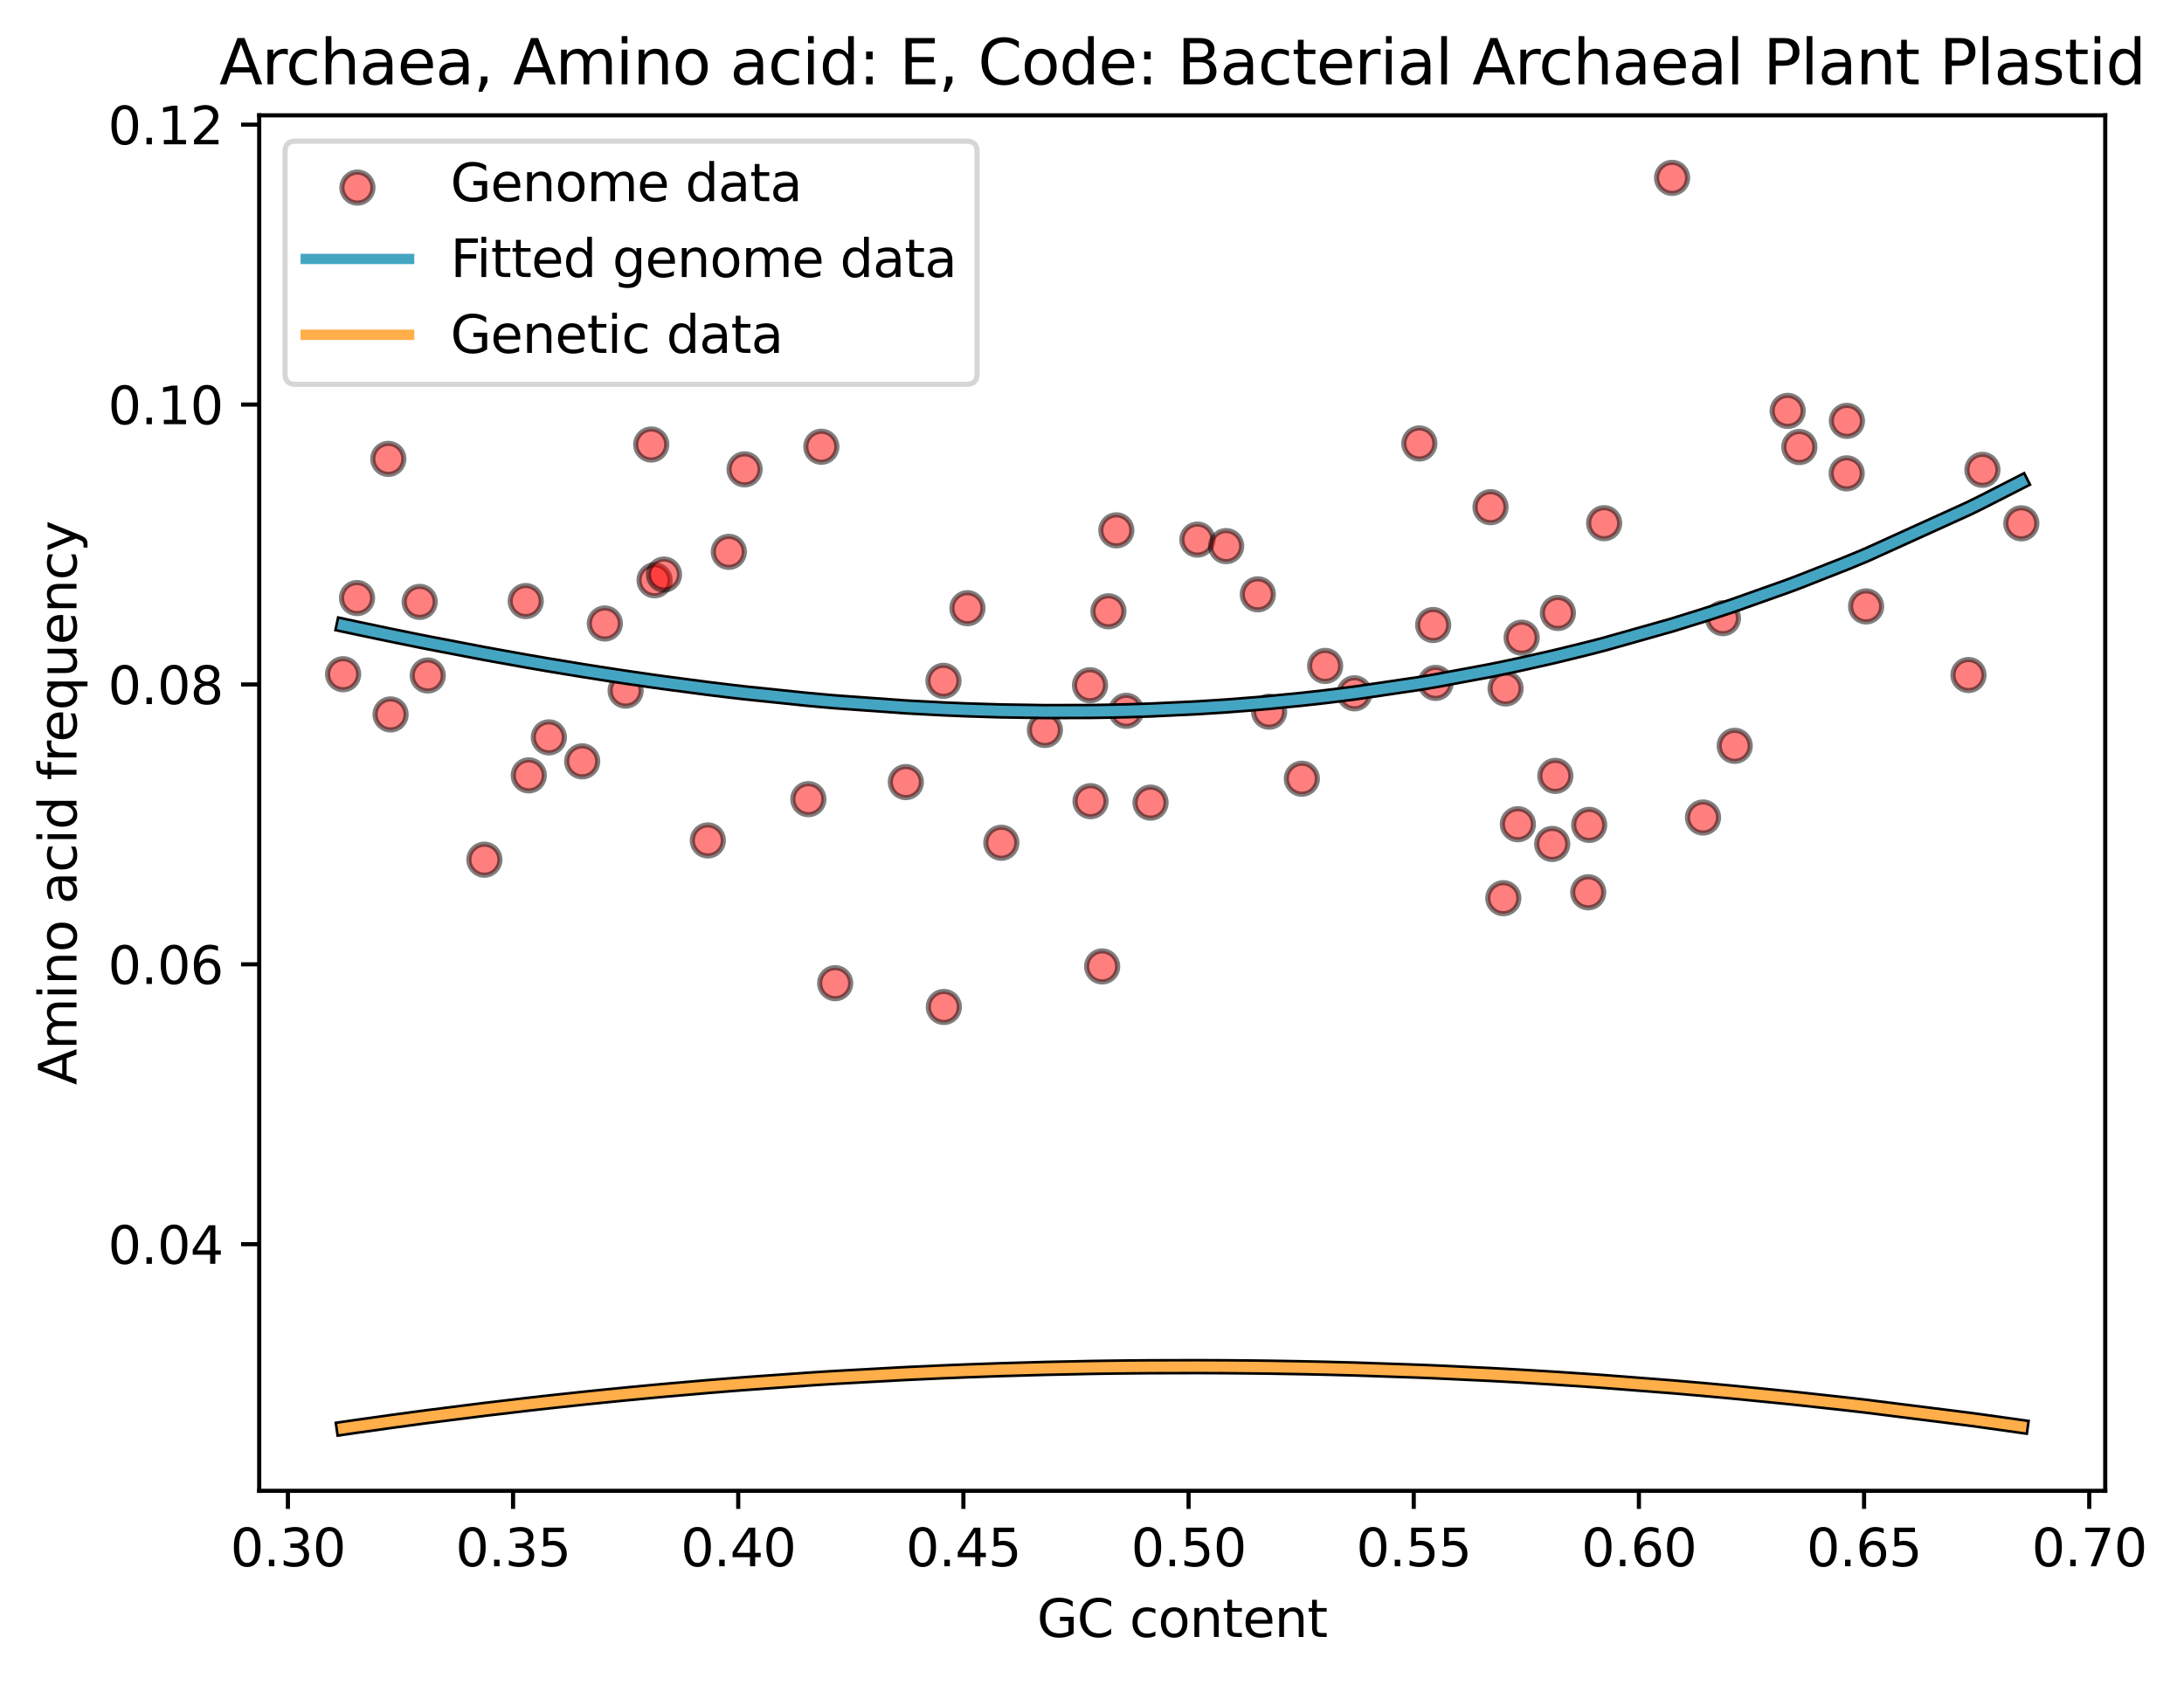<?xml version="1.0" encoding="utf-8" standalone="no"?>
<!DOCTYPE svg PUBLIC "-//W3C//DTD SVG 1.1//EN"
  "http://www.w3.org/Graphics/SVG/1.1/DTD/svg11.dtd">
<svg xmlns:xlink="http://www.w3.org/1999/xlink" width="422.502pt" height="325.986pt" viewBox="0 0 422.502 325.986" xmlns="http://www.w3.org/2000/svg" version="1.1">
 <defs>
  <style type="text/css">*{stroke-linejoin: round; stroke-linecap: butt}</style>
 </defs>
 <g id="figure_1">
  <g id="patch_1">
   <path d="M 0 325.986 
L 422.502 325.986 
L 422.502 0 
L 0 0 
z
" style="fill: #ffffff"/>
  </g>
  <g id="axes_1">
   <g id="patch_2">
    <path d="M 50.144 288.43 
L 407.264 288.43 
L 407.264 22.318 
L 50.144 22.318 
z
" style="fill: #ffffff"/>
   </g>
   <g id="PathCollection_1">
    <defs>
     <path id="mb0da39853c" d="M 0 3 
C 0.796 3 1.559 2.684 2.121 2.121 
C 2.684 1.559 3 0.796 3 0 
C 3 -0.796 2.684 -1.559 2.121 -2.121 
C 1.559 -2.684 0.796 -3 0 -3 
C -0.796 -3 -1.559 -2.684 -2.121 -2.121 
C -2.684 -1.559 -3 -0.796 -3 0 
C -3 0.796 -2.684 1.559 -2.121 2.121 
C -1.559 2.684 -0.796 3 0 3 
z
" style="stroke: #000000; stroke-opacity: 0.5"/>
    </defs>
    <g clip-path="url(#pb9b0aba26d)">
     <use xlink:href="#mb0da39853c" x="66.376" y="130.443" style="fill: #ff0000; fill-opacity: 0.5; stroke: #000000; stroke-opacity: 0.5"/>
     <use xlink:href="#mb0da39853c" x="69.071" y="115.71" style="fill: #ff0000; fill-opacity: 0.5; stroke: #000000; stroke-opacity: 0.5"/>
     <use xlink:href="#mb0da39853c" x="75.124" y="88.782" style="fill: #ff0000; fill-opacity: 0.5; stroke: #000000; stroke-opacity: 0.5"/>
     <use xlink:href="#mb0da39853c" x="75.56" y="138.225" style="fill: #ff0000; fill-opacity: 0.5; stroke: #000000; stroke-opacity: 0.5"/>
     <use xlink:href="#mb0da39853c" x="81.191" y="116.45" style="fill: #ff0000; fill-opacity: 0.5; stroke: #000000; stroke-opacity: 0.5"/>
     <use xlink:href="#mb0da39853c" x="82.747" y="130.691" style="fill: #ff0000; fill-opacity: 0.5; stroke: #000000; stroke-opacity: 0.5"/>
     <use xlink:href="#mb0da39853c" x="93.706" y="166.325" style="fill: #ff0000; fill-opacity: 0.5; stroke: #000000; stroke-opacity: 0.5"/>
     <use xlink:href="#mb0da39853c" x="101.704" y="116.287" style="fill: #ff0000; fill-opacity: 0.5; stroke: #000000; stroke-opacity: 0.5"/>
     <use xlink:href="#mb0da39853c" x="102.292" y="150.016" style="fill: #ff0000; fill-opacity: 0.5; stroke: #000000; stroke-opacity: 0.5"/>
     <use xlink:href="#mb0da39853c" x="106.176" y="142.662" style="fill: #ff0000; fill-opacity: 0.5; stroke: #000000; stroke-opacity: 0.5"/>
     <use xlink:href="#mb0da39853c" x="112.626" y="147.301" style="fill: #ff0000; fill-opacity: 0.5; stroke: #000000; stroke-opacity: 0.5"/>
     <use xlink:href="#mb0da39853c" x="117.01" y="120.631" style="fill: #ff0000; fill-opacity: 0.5; stroke: #000000; stroke-opacity: 0.5"/>
     <use xlink:href="#mb0da39853c" x="121.029" y="133.614" style="fill: #ff0000; fill-opacity: 0.5; stroke: #000000; stroke-opacity: 0.5"/>
     <use xlink:href="#mb0da39853c" x="125.985" y="86.005" style="fill: #ff0000; fill-opacity: 0.5; stroke: #000000; stroke-opacity: 0.5"/>
     <use xlink:href="#mb0da39853c" x="126.63" y="112.264" style="fill: #ff0000; fill-opacity: 0.5; stroke: #000000; stroke-opacity: 0.5"/>
     <use xlink:href="#mb0da39853c" x="128.455" y="111.164" style="fill: #ff0000; fill-opacity: 0.5; stroke: #000000; stroke-opacity: 0.5"/>
     <use xlink:href="#mb0da39853c" x="136.93" y="162.6" style="fill: #ff0000; fill-opacity: 0.5; stroke: #000000; stroke-opacity: 0.5"/>
     <use xlink:href="#mb0da39853c" x="140.99" y="106.769" style="fill: #ff0000; fill-opacity: 0.5; stroke: #000000; stroke-opacity: 0.5"/>
     <use xlink:href="#mb0da39853c" x="144.044" y="90.805" style="fill: #ff0000; fill-opacity: 0.5; stroke: #000000; stroke-opacity: 0.5"/>
     <use xlink:href="#mb0da39853c" x="156.382" y="154.615" style="fill: #ff0000; fill-opacity: 0.5; stroke: #000000; stroke-opacity: 0.5"/>
     <use xlink:href="#mb0da39853c" x="158.888" y="86.434" style="fill: #ff0000; fill-opacity: 0.5; stroke: #000000; stroke-opacity: 0.5"/>
     <use xlink:href="#mb0da39853c" x="161.566" y="190.219" style="fill: #ff0000; fill-opacity: 0.5; stroke: #000000; stroke-opacity: 0.5"/>
     <use xlink:href="#mb0da39853c" x="175.239" y="151.31" style="fill: #ff0000; fill-opacity: 0.5; stroke: #000000; stroke-opacity: 0.5"/>
     <use xlink:href="#mb0da39853c" x="182.516" y="131.723" style="fill: #ff0000; fill-opacity: 0.5; stroke: #000000; stroke-opacity: 0.5"/>
     <use xlink:href="#mb0da39853c" x="182.592" y="194.821" style="fill: #ff0000; fill-opacity: 0.5; stroke: #000000; stroke-opacity: 0.5"/>
     <use xlink:href="#mb0da39853c" x="187.153" y="117.67" style="fill: #ff0000; fill-opacity: 0.5; stroke: #000000; stroke-opacity: 0.5"/>
     <use xlink:href="#mb0da39853c" x="193.71" y="163.051" style="fill: #ff0000; fill-opacity: 0.5; stroke: #000000; stroke-opacity: 0.5"/>
     <use xlink:href="#mb0da39853c" x="202.139" y="141.229" style="fill: #ff0000; fill-opacity: 0.5; stroke: #000000; stroke-opacity: 0.5"/>
     <use xlink:href="#mb0da39853c" x="210.866" y="132.576" style="fill: #ff0000; fill-opacity: 0.5; stroke: #000000; stroke-opacity: 0.5"/>
     <use xlink:href="#mb0da39853c" x="210.971" y="155.006" style="fill: #ff0000; fill-opacity: 0.5; stroke: #000000; stroke-opacity: 0.5"/>
     <use xlink:href="#mb0da39853c" x="213.216" y="186.979" style="fill: #ff0000; fill-opacity: 0.5; stroke: #000000; stroke-opacity: 0.5"/>
     <use xlink:href="#mb0da39853c" x="214.43" y="118.269" style="fill: #ff0000; fill-opacity: 0.5; stroke: #000000; stroke-opacity: 0.5"/>
     <use xlink:href="#mb0da39853c" x="215.961" y="102.607" style="fill: #ff0000; fill-opacity: 0.5; stroke: #000000; stroke-opacity: 0.5"/>
     <use xlink:href="#mb0da39853c" x="217.88" y="137.522" style="fill: #ff0000; fill-opacity: 0.5; stroke: #000000; stroke-opacity: 0.5"/>
     <use xlink:href="#mb0da39853c" x="222.575" y="155.288" style="fill: #ff0000; fill-opacity: 0.5; stroke: #000000; stroke-opacity: 0.5"/>
     <use xlink:href="#mb0da39853c" x="231.646" y="104.396" style="fill: #ff0000; fill-opacity: 0.5; stroke: #000000; stroke-opacity: 0.5"/>
     <use xlink:href="#mb0da39853c" x="237.202" y="105.657" style="fill: #ff0000; fill-opacity: 0.5; stroke: #000000; stroke-opacity: 0.5"/>
     <use xlink:href="#mb0da39853c" x="243.329" y="114.988" style="fill: #ff0000; fill-opacity: 0.5; stroke: #000000; stroke-opacity: 0.5"/>
     <use xlink:href="#mb0da39853c" x="245.515" y="137.694" style="fill: #ff0000; fill-opacity: 0.5; stroke: #000000; stroke-opacity: 0.5"/>
     <use xlink:href="#mb0da39853c" x="251.846" y="150.663" style="fill: #ff0000; fill-opacity: 0.5; stroke: #000000; stroke-opacity: 0.5"/>
     <use xlink:href="#mb0da39853c" x="256.352" y="128.841" style="fill: #ff0000; fill-opacity: 0.5; stroke: #000000; stroke-opacity: 0.5"/>
     <use xlink:href="#mb0da39853c" x="262.029" y="134.137" style="fill: #ff0000; fill-opacity: 0.5; stroke: #000000; stroke-opacity: 0.5"/>
     <use xlink:href="#mb0da39853c" x="274.577" y="85.8" style="fill: #ff0000; fill-opacity: 0.5; stroke: #000000; stroke-opacity: 0.5"/>
     <use xlink:href="#mb0da39853c" x="277.254" y="120.925" style="fill: #ff0000; fill-opacity: 0.5; stroke: #000000; stroke-opacity: 0.5"/>
     <use xlink:href="#mb0da39853c" x="277.721" y="132.126" style="fill: #ff0000; fill-opacity: 0.5; stroke: #000000; stroke-opacity: 0.5"/>
     <use xlink:href="#mb0da39853c" x="288.345" y="98.123" style="fill: #ff0000; fill-opacity: 0.5; stroke: #000000; stroke-opacity: 0.5"/>
     <use xlink:href="#mb0da39853c" x="290.822" y="173.775" style="fill: #ff0000; fill-opacity: 0.5; stroke: #000000; stroke-opacity: 0.5"/>
     <use xlink:href="#mb0da39853c" x="291.262" y="133.203" style="fill: #ff0000; fill-opacity: 0.5; stroke: #000000; stroke-opacity: 0.5"/>
     <use xlink:href="#mb0da39853c" x="293.639" y="159.464" style="fill: #ff0000; fill-opacity: 0.5; stroke: #000000; stroke-opacity: 0.5"/>
     <use xlink:href="#mb0da39853c" x="294.368" y="123.377" style="fill: #ff0000; fill-opacity: 0.5; stroke: #000000; stroke-opacity: 0.5"/>
     <use xlink:href="#mb0da39853c" x="300.279" y="163.286" style="fill: #ff0000; fill-opacity: 0.5; stroke: #000000; stroke-opacity: 0.5"/>
     <use xlink:href="#mb0da39853c" x="300.884" y="150.11" style="fill: #ff0000; fill-opacity: 0.5; stroke: #000000; stroke-opacity: 0.5"/>
     <use xlink:href="#mb0da39853c" x="301.379" y="118.593" style="fill: #ff0000; fill-opacity: 0.5; stroke: #000000; stroke-opacity: 0.5"/>
     <use xlink:href="#mb0da39853c" x="307.246" y="172.633" style="fill: #ff0000; fill-opacity: 0.5; stroke: #000000; stroke-opacity: 0.5"/>
     <use xlink:href="#mb0da39853c" x="307.433" y="159.596" style="fill: #ff0000; fill-opacity: 0.5; stroke: #000000; stroke-opacity: 0.5"/>
     <use xlink:href="#mb0da39853c" x="310.325" y="101.222" style="fill: #ff0000; fill-opacity: 0.5; stroke: #000000; stroke-opacity: 0.5"/>
     <use xlink:href="#mb0da39853c" x="323.471" y="34.414" style="fill: #ff0000; fill-opacity: 0.5; stroke: #000000; stroke-opacity: 0.5"/>
     <use xlink:href="#mb0da39853c" x="329.455" y="158.166" style="fill: #ff0000; fill-opacity: 0.5; stroke: #000000; stroke-opacity: 0.5"/>
     <use xlink:href="#mb0da39853c" x="333.307" y="119.6" style="fill: #ff0000; fill-opacity: 0.5; stroke: #000000; stroke-opacity: 0.5"/>
     <use xlink:href="#mb0da39853c" x="335.583" y="144.299" style="fill: #ff0000; fill-opacity: 0.5; stroke: #000000; stroke-opacity: 0.5"/>
     <use xlink:href="#mb0da39853c" x="345.829" y="79.495" style="fill: #ff0000; fill-opacity: 0.5; stroke: #000000; stroke-opacity: 0.5"/>
     <use xlink:href="#mb0da39853c" x="348.092" y="86.486" style="fill: #ff0000; fill-opacity: 0.5; stroke: #000000; stroke-opacity: 0.5"/>
     <use xlink:href="#mb0da39853c" x="357.247" y="91.585" style="fill: #ff0000; fill-opacity: 0.5; stroke: #000000; stroke-opacity: 0.5"/>
     <use xlink:href="#mb0da39853c" x="357.29" y="81.429" style="fill: #ff0000; fill-opacity: 0.5; stroke: #000000; stroke-opacity: 0.5"/>
     <use xlink:href="#mb0da39853c" x="361.001" y="117.325" style="fill: #ff0000; fill-opacity: 0.5; stroke: #000000; stroke-opacity: 0.5"/>
     <use xlink:href="#mb0da39853c" x="380.809" y="130.6" style="fill: #ff0000; fill-opacity: 0.5; stroke: #000000; stroke-opacity: 0.5"/>
     <use xlink:href="#mb0da39853c" x="383.505" y="90.899" style="fill: #ff0000; fill-opacity: 0.5; stroke: #000000; stroke-opacity: 0.5"/>
     <use xlink:href="#mb0da39853c" x="391.031" y="101.251" style="fill: #ff0000; fill-opacity: 0.5; stroke: #000000; stroke-opacity: 0.5"/>
    </g>
   </g>
   <g id="matplotlib.axis_1">
    <g id="xtick_1">
     <g id="line2d_1">
      <defs>
       <path id="md5e9bc1d75" d="M 0 0 
L 0 3.5 
" style="stroke: #000000; stroke-width: 0.8"/>
      </defs>
      <g>
       <use xlink:href="#md5e9bc1d75" x="55.696" y="288.43" style="stroke: #000000; stroke-width: 0.8"/>
      </g>
     </g>
     <g id="text_1">
      <!-- 0.30 -->
      <g transform="translate(44.563 303.029) scale(0.1 -0.1)">
       <defs>
        <path id="DejaVuSans-30" d="M 2034 4250 
Q 1547 4250 1301 3770 
Q 1056 3291 1056 2328 
Q 1056 1369 1301 889 
Q 1547 409 2034 409 
Q 2525 409 2770 889 
Q 3016 1369 3016 2328 
Q 3016 3291 2770 3770 
Q 2525 4250 2034 4250 
z
M 2034 4750 
Q 2819 4750 3233 4129 
Q 3647 3509 3647 2328 
Q 3647 1150 3233 529 
Q 2819 -91 2034 -91 
Q 1250 -91 836 529 
Q 422 1150 422 2328 
Q 422 3509 836 4129 
Q 1250 4750 2034 4750 
z
" transform="scale(0.016)"/>
        <path id="DejaVuSans-2e" d="M 684 794 
L 1344 794 
L 1344 0 
L 684 0 
L 684 794 
z
" transform="scale(0.016)"/>
        <path id="DejaVuSans-33" d="M 2597 2516 
Q 3050 2419 3304 2112 
Q 3559 1806 3559 1356 
Q 3559 666 3084 287 
Q 2609 -91 1734 -91 
Q 1441 -91 1130 -33 
Q 819 25 488 141 
L 488 750 
Q 750 597 1062 519 
Q 1375 441 1716 441 
Q 2309 441 2620 675 
Q 2931 909 2931 1356 
Q 2931 1769 2642 2001 
Q 2353 2234 1838 2234 
L 1294 2234 
L 1294 2753 
L 1863 2753 
Q 2328 2753 2575 2939 
Q 2822 3125 2822 3475 
Q 2822 3834 2567 4026 
Q 2313 4219 1838 4219 
Q 1578 4219 1281 4162 
Q 984 4106 628 3988 
L 628 4550 
Q 988 4650 1302 4700 
Q 1616 4750 1894 4750 
Q 2613 4750 3031 4423 
Q 3450 4097 3450 3541 
Q 3450 3153 3228 2886 
Q 3006 2619 2597 2516 
z
" transform="scale(0.016)"/>
       </defs>
       <use xlink:href="#DejaVuSans-30"/>
       <use xlink:href="#DejaVuSans-2e" x="63.623"/>
       <use xlink:href="#DejaVuSans-33" x="95.41"/>
       <use xlink:href="#DejaVuSans-30" x="159.033"/>
      </g>
     </g>
    </g>
    <g id="xtick_2">
     <g id="line2d_2">
      <g>
       <use xlink:href="#md5e9bc1d75" x="99.255" y="288.43" style="stroke: #000000; stroke-width: 0.8"/>
      </g>
     </g>
     <g id="text_2">
      <!-- 0.35 -->
      <g transform="translate(88.122 303.029) scale(0.1 -0.1)">
       <defs>
        <path id="DejaVuSans-35" d="M 691 4666 
L 3169 4666 
L 3169 4134 
L 1269 4134 
L 1269 2991 
Q 1406 3038 1543 3061 
Q 1681 3084 1819 3084 
Q 2600 3084 3056 2656 
Q 3513 2228 3513 1497 
Q 3513 744 3044 326 
Q 2575 -91 1722 -91 
Q 1428 -91 1123 -41 
Q 819 9 494 109 
L 494 744 
Q 775 591 1075 516 
Q 1375 441 1709 441 
Q 2250 441 2565 725 
Q 2881 1009 2881 1497 
Q 2881 1984 2565 2268 
Q 2250 2553 1709 2553 
Q 1456 2553 1204 2497 
Q 953 2441 691 2322 
L 691 4666 
z
" transform="scale(0.016)"/>
       </defs>
       <use xlink:href="#DejaVuSans-30"/>
       <use xlink:href="#DejaVuSans-2e" x="63.623"/>
       <use xlink:href="#DejaVuSans-33" x="95.41"/>
       <use xlink:href="#DejaVuSans-35" x="159.033"/>
      </g>
     </g>
    </g>
    <g id="xtick_3">
     <g id="line2d_3">
      <g>
       <use xlink:href="#md5e9bc1d75" x="142.814" y="288.43" style="stroke: #000000; stroke-width: 0.8"/>
      </g>
     </g>
     <g id="text_3">
      <!-- 0.40 -->
      <g transform="translate(131.681 303.029) scale(0.1 -0.1)">
       <defs>
        <path id="DejaVuSans-34" d="M 2419 4116 
L 825 1625 
L 2419 1625 
L 2419 4116 
z
M 2253 4666 
L 3047 4666 
L 3047 1625 
L 3713 1625 
L 3713 1100 
L 3047 1100 
L 3047 0 
L 2419 0 
L 2419 1100 
L 313 1100 
L 313 1709 
L 2253 4666 
z
" transform="scale(0.016)"/>
       </defs>
       <use xlink:href="#DejaVuSans-30"/>
       <use xlink:href="#DejaVuSans-2e" x="63.623"/>
       <use xlink:href="#DejaVuSans-34" x="95.41"/>
       <use xlink:href="#DejaVuSans-30" x="159.033"/>
      </g>
     </g>
    </g>
    <g id="xtick_4">
     <g id="line2d_4">
      <g>
       <use xlink:href="#md5e9bc1d75" x="186.373" y="288.43" style="stroke: #000000; stroke-width: 0.8"/>
      </g>
     </g>
     <g id="text_4">
      <!-- 0.45 -->
      <g transform="translate(175.241 303.029) scale(0.1 -0.1)">
       <use xlink:href="#DejaVuSans-30"/>
       <use xlink:href="#DejaVuSans-2e" x="63.623"/>
       <use xlink:href="#DejaVuSans-34" x="95.41"/>
       <use xlink:href="#DejaVuSans-35" x="159.033"/>
      </g>
     </g>
    </g>
    <g id="xtick_5">
     <g id="line2d_5">
      <g>
       <use xlink:href="#md5e9bc1d75" x="229.933" y="288.43" style="stroke: #000000; stroke-width: 0.8"/>
      </g>
     </g>
     <g id="text_5">
      <!-- 0.50 -->
      <g transform="translate(218.8 303.029) scale(0.1 -0.1)">
       <use xlink:href="#DejaVuSans-30"/>
       <use xlink:href="#DejaVuSans-2e" x="63.623"/>
       <use xlink:href="#DejaVuSans-35" x="95.41"/>
       <use xlink:href="#DejaVuSans-30" x="159.033"/>
      </g>
     </g>
    </g>
    <g id="xtick_6">
     <g id="line2d_6">
      <g>
       <use xlink:href="#md5e9bc1d75" x="273.492" y="288.43" style="stroke: #000000; stroke-width: 0.8"/>
      </g>
     </g>
     <g id="text_6">
      <!-- 0.55 -->
      <g transform="translate(262.359 303.029) scale(0.1 -0.1)">
       <use xlink:href="#DejaVuSans-30"/>
       <use xlink:href="#DejaVuSans-2e" x="63.623"/>
       <use xlink:href="#DejaVuSans-35" x="95.41"/>
       <use xlink:href="#DejaVuSans-35" x="159.033"/>
      </g>
     </g>
    </g>
    <g id="xtick_7">
     <g id="line2d_7">
      <g>
       <use xlink:href="#md5e9bc1d75" x="317.051" y="288.43" style="stroke: #000000; stroke-width: 0.8"/>
      </g>
     </g>
     <g id="text_7">
      <!-- 0.60 -->
      <g transform="translate(305.918 303.029) scale(0.1 -0.1)">
       <defs>
        <path id="DejaVuSans-36" d="M 2113 2584 
Q 1688 2584 1439 2293 
Q 1191 2003 1191 1497 
Q 1191 994 1439 701 
Q 1688 409 2113 409 
Q 2538 409 2786 701 
Q 3034 994 3034 1497 
Q 3034 2003 2786 2293 
Q 2538 2584 2113 2584 
z
M 3366 4563 
L 3366 3988 
Q 3128 4100 2886 4159 
Q 2644 4219 2406 4219 
Q 1781 4219 1451 3797 
Q 1122 3375 1075 2522 
Q 1259 2794 1537 2939 
Q 1816 3084 2150 3084 
Q 2853 3084 3261 2657 
Q 3669 2231 3669 1497 
Q 3669 778 3244 343 
Q 2819 -91 2113 -91 
Q 1303 -91 875 529 
Q 447 1150 447 2328 
Q 447 3434 972 4092 
Q 1497 4750 2381 4750 
Q 2619 4750 2861 4703 
Q 3103 4656 3366 4563 
z
" transform="scale(0.016)"/>
       </defs>
       <use xlink:href="#DejaVuSans-30"/>
       <use xlink:href="#DejaVuSans-2e" x="63.623"/>
       <use xlink:href="#DejaVuSans-36" x="95.41"/>
       <use xlink:href="#DejaVuSans-30" x="159.033"/>
      </g>
     </g>
    </g>
    <g id="xtick_8">
     <g id="line2d_8">
      <g>
       <use xlink:href="#md5e9bc1d75" x="360.61" y="288.43" style="stroke: #000000; stroke-width: 0.8"/>
      </g>
     </g>
     <g id="text_8">
      <!-- 0.65 -->
      <g transform="translate(349.478 303.029) scale(0.1 -0.1)">
       <use xlink:href="#DejaVuSans-30"/>
       <use xlink:href="#DejaVuSans-2e" x="63.623"/>
       <use xlink:href="#DejaVuSans-36" x="95.41"/>
       <use xlink:href="#DejaVuSans-35" x="159.033"/>
      </g>
     </g>
    </g>
    <g id="xtick_9">
     <g id="line2d_9">
      <g>
       <use xlink:href="#md5e9bc1d75" x="404.17" y="288.43" style="stroke: #000000; stroke-width: 0.8"/>
      </g>
     </g>
     <g id="text_9">
      <!-- 0.70 -->
      <g transform="translate(393.037 303.029) scale(0.1 -0.1)">
       <defs>
        <path id="DejaVuSans-37" d="M 525 4666 
L 3525 4666 
L 3525 4397 
L 1831 0 
L 1172 0 
L 2766 4134 
L 525 4134 
L 525 4666 
z
" transform="scale(0.016)"/>
       </defs>
       <use xlink:href="#DejaVuSans-30"/>
       <use xlink:href="#DejaVuSans-2e" x="63.623"/>
       <use xlink:href="#DejaVuSans-37" x="95.41"/>
       <use xlink:href="#DejaVuSans-30" x="159.033"/>
      </g>
     </g>
    </g>
    <g id="text_10">
     <!-- GC content -->
     <g transform="translate(200.606 316.707) scale(0.1 -0.1)">
      <defs>
       <path id="DejaVuSans-47" d="M 3809 666 
L 3809 1919 
L 2778 1919 
L 2778 2438 
L 4434 2438 
L 4434 434 
Q 4069 175 3628 42 
Q 3188 -91 2688 -91 
Q 1594 -91 976 548 
Q 359 1188 359 2328 
Q 359 3472 976 4111 
Q 1594 4750 2688 4750 
Q 3144 4750 3555 4637 
Q 3966 4525 4313 4306 
L 4313 3634 
Q 3963 3931 3569 4081 
Q 3175 4231 2741 4231 
Q 1884 4231 1454 3753 
Q 1025 3275 1025 2328 
Q 1025 1384 1454 906 
Q 1884 428 2741 428 
Q 3075 428 3337 486 
Q 3600 544 3809 666 
z
" transform="scale(0.016)"/>
       <path id="DejaVuSans-43" d="M 4122 4306 
L 4122 3641 
Q 3803 3938 3442 4084 
Q 3081 4231 2675 4231 
Q 1875 4231 1450 3742 
Q 1025 3253 1025 2328 
Q 1025 1406 1450 917 
Q 1875 428 2675 428 
Q 3081 428 3442 575 
Q 3803 722 4122 1019 
L 4122 359 
Q 3791 134 3420 21 
Q 3050 -91 2638 -91 
Q 1578 -91 968 557 
Q 359 1206 359 2328 
Q 359 3453 968 4101 
Q 1578 4750 2638 4750 
Q 3056 4750 3426 4639 
Q 3797 4528 4122 4306 
z
" transform="scale(0.016)"/>
       <path id="DejaVuSans-20" transform="scale(0.016)"/>
       <path id="DejaVuSans-63" d="M 3122 3366 
L 3122 2828 
Q 2878 2963 2633 3030 
Q 2388 3097 2138 3097 
Q 1578 3097 1268 2742 
Q 959 2388 959 1747 
Q 959 1106 1268 751 
Q 1578 397 2138 397 
Q 2388 397 2633 464 
Q 2878 531 3122 666 
L 3122 134 
Q 2881 22 2623 -34 
Q 2366 -91 2075 -91 
Q 1284 -91 818 406 
Q 353 903 353 1747 
Q 353 2603 823 3093 
Q 1294 3584 2113 3584 
Q 2378 3584 2631 3529 
Q 2884 3475 3122 3366 
z
" transform="scale(0.016)"/>
       <path id="DejaVuSans-6f" d="M 1959 3097 
Q 1497 3097 1228 2736 
Q 959 2375 959 1747 
Q 959 1119 1226 758 
Q 1494 397 1959 397 
Q 2419 397 2687 759 
Q 2956 1122 2956 1747 
Q 2956 2369 2687 2733 
Q 2419 3097 1959 3097 
z
M 1959 3584 
Q 2709 3584 3137 3096 
Q 3566 2609 3566 1747 
Q 3566 888 3137 398 
Q 2709 -91 1959 -91 
Q 1206 -91 779 398 
Q 353 888 353 1747 
Q 353 2609 779 3096 
Q 1206 3584 1959 3584 
z
" transform="scale(0.016)"/>
       <path id="DejaVuSans-6e" d="M 3513 2113 
L 3513 0 
L 2938 0 
L 2938 2094 
Q 2938 2591 2744 2837 
Q 2550 3084 2163 3084 
Q 1697 3084 1428 2787 
Q 1159 2491 1159 1978 
L 1159 0 
L 581 0 
L 581 3500 
L 1159 3500 
L 1159 2956 
Q 1366 3272 1645 3428 
Q 1925 3584 2291 3584 
Q 2894 3584 3203 3211 
Q 3513 2838 3513 2113 
z
" transform="scale(0.016)"/>
       <path id="DejaVuSans-74" d="M 1172 4494 
L 1172 3500 
L 2356 3500 
L 2356 3053 
L 1172 3053 
L 1172 1153 
Q 1172 725 1289 603 
Q 1406 481 1766 481 
L 2356 481 
L 2356 0 
L 1766 0 
Q 1100 0 847 248 
Q 594 497 594 1153 
L 594 3053 
L 172 3053 
L 172 3500 
L 594 3500 
L 594 4494 
L 1172 4494 
z
" transform="scale(0.016)"/>
       <path id="DejaVuSans-65" d="M 3597 1894 
L 3597 1613 
L 953 1613 
Q 991 1019 1311 708 
Q 1631 397 2203 397 
Q 2534 397 2845 478 
Q 3156 559 3463 722 
L 3463 178 
Q 3153 47 2828 -22 
Q 2503 -91 2169 -91 
Q 1331 -91 842 396 
Q 353 884 353 1716 
Q 353 2575 817 3079 
Q 1281 3584 2069 3584 
Q 2775 3584 3186 3129 
Q 3597 2675 3597 1894 
z
M 3022 2063 
Q 3016 2534 2758 2815 
Q 2500 3097 2075 3097 
Q 1594 3097 1305 2825 
Q 1016 2553 972 2059 
L 3022 2063 
z
" transform="scale(0.016)"/>
      </defs>
      <use xlink:href="#DejaVuSans-47"/>
      <use xlink:href="#DejaVuSans-43" x="77.49"/>
      <use xlink:href="#DejaVuSans-20" x="147.314"/>
      <use xlink:href="#DejaVuSans-63" x="179.102"/>
      <use xlink:href="#DejaVuSans-6f" x="234.082"/>
      <use xlink:href="#DejaVuSans-6e" x="295.264"/>
      <use xlink:href="#DejaVuSans-74" x="358.643"/>
      <use xlink:href="#DejaVuSans-65" x="397.852"/>
      <use xlink:href="#DejaVuSans-6e" x="459.375"/>
      <use xlink:href="#DejaVuSans-74" x="522.754"/>
     </g>
    </g>
   </g>
   <g id="matplotlib.axis_2">
    <g id="ytick_1">
     <g id="line2d_10">
      <defs>
       <path id="mc470b72df6" d="M 0 0 
L -3.5 0 
" style="stroke: #000000; stroke-width: 0.8"/>
      </defs>
      <g>
       <use xlink:href="#mc470b72df6" x="50.144" y="240.716" style="stroke: #000000; stroke-width: 0.8"/>
      </g>
     </g>
     <g id="text_11">
      <!-- 0.04 -->
      <g transform="translate(20.878 244.515) scale(0.1 -0.1)">
       <use xlink:href="#DejaVuSans-30"/>
       <use xlink:href="#DejaVuSans-2e" x="63.623"/>
       <use xlink:href="#DejaVuSans-30" x="95.41"/>
       <use xlink:href="#DejaVuSans-34" x="159.033"/>
      </g>
     </g>
    </g>
    <g id="ytick_2">
     <g id="line2d_11">
      <g>
       <use xlink:href="#mc470b72df6" x="50.144" y="186.567" style="stroke: #000000; stroke-width: 0.8"/>
      </g>
     </g>
     <g id="text_12">
      <!-- 0.06 -->
      <g transform="translate(20.878 190.366) scale(0.1 -0.1)">
       <use xlink:href="#DejaVuSans-30"/>
       <use xlink:href="#DejaVuSans-2e" x="63.623"/>
       <use xlink:href="#DejaVuSans-30" x="95.41"/>
       <use xlink:href="#DejaVuSans-36" x="159.033"/>
      </g>
     </g>
    </g>
    <g id="ytick_3">
     <g id="line2d_12">
      <g>
       <use xlink:href="#mc470b72df6" x="50.144" y="132.418" style="stroke: #000000; stroke-width: 0.8"/>
      </g>
     </g>
     <g id="text_13">
      <!-- 0.08 -->
      <g transform="translate(20.878 136.218) scale(0.1 -0.1)">
       <defs>
        <path id="DejaVuSans-38" d="M 2034 2216 
Q 1584 2216 1326 1975 
Q 1069 1734 1069 1313 
Q 1069 891 1326 650 
Q 1584 409 2034 409 
Q 2484 409 2743 651 
Q 3003 894 3003 1313 
Q 3003 1734 2745 1975 
Q 2488 2216 2034 2216 
z
M 1403 2484 
Q 997 2584 770 2862 
Q 544 3141 544 3541 
Q 544 4100 942 4425 
Q 1341 4750 2034 4750 
Q 2731 4750 3128 4425 
Q 3525 4100 3525 3541 
Q 3525 3141 3298 2862 
Q 3072 2584 2669 2484 
Q 3125 2378 3379 2068 
Q 3634 1759 3634 1313 
Q 3634 634 3220 271 
Q 2806 -91 2034 -91 
Q 1263 -91 848 271 
Q 434 634 434 1313 
Q 434 1759 690 2068 
Q 947 2378 1403 2484 
z
M 1172 3481 
Q 1172 3119 1398 2916 
Q 1625 2713 2034 2713 
Q 2441 2713 2670 2916 
Q 2900 3119 2900 3481 
Q 2900 3844 2670 4047 
Q 2441 4250 2034 4250 
Q 1625 4250 1398 4047 
Q 1172 3844 1172 3481 
z
" transform="scale(0.016)"/>
       </defs>
       <use xlink:href="#DejaVuSans-30"/>
       <use xlink:href="#DejaVuSans-2e" x="63.623"/>
       <use xlink:href="#DejaVuSans-30" x="95.41"/>
       <use xlink:href="#DejaVuSans-38" x="159.033"/>
      </g>
     </g>
    </g>
    <g id="ytick_4">
     <g id="line2d_13">
      <g>
       <use xlink:href="#mc470b72df6" x="50.144" y="78.27" style="stroke: #000000; stroke-width: 0.8"/>
      </g>
     </g>
     <g id="text_14">
      <!-- 0.10 -->
      <g transform="translate(20.878 82.069) scale(0.1 -0.1)">
       <defs>
        <path id="DejaVuSans-31" d="M 794 531 
L 1825 531 
L 1825 4091 
L 703 3866 
L 703 4441 
L 1819 4666 
L 2450 4666 
L 2450 531 
L 3481 531 
L 3481 0 
L 794 0 
L 794 531 
z
" transform="scale(0.016)"/>
       </defs>
       <use xlink:href="#DejaVuSans-30"/>
       <use xlink:href="#DejaVuSans-2e" x="63.623"/>
       <use xlink:href="#DejaVuSans-31" x="95.41"/>
       <use xlink:href="#DejaVuSans-30" x="159.033"/>
      </g>
     </g>
    </g>
    <g id="ytick_5">
     <g id="line2d_14">
      <g>
       <use xlink:href="#mc470b72df6" x="50.144" y="24.121" style="stroke: #000000; stroke-width: 0.8"/>
      </g>
     </g>
     <g id="text_15">
      <!-- 0.12 -->
      <g transform="translate(20.878 27.92) scale(0.1 -0.1)">
       <defs>
        <path id="DejaVuSans-32" d="M 1228 531 
L 3431 531 
L 3431 0 
L 469 0 
L 469 531 
Q 828 903 1448 1529 
Q 2069 2156 2228 2338 
Q 2531 2678 2651 2914 
Q 2772 3150 2772 3378 
Q 2772 3750 2511 3984 
Q 2250 4219 1831 4219 
Q 1534 4219 1204 4116 
Q 875 4013 500 3803 
L 500 4441 
Q 881 4594 1212 4672 
Q 1544 4750 1819 4750 
Q 2544 4750 2975 4387 
Q 3406 4025 3406 3419 
Q 3406 3131 3298 2873 
Q 3191 2616 2906 2266 
Q 2828 2175 2409 1742 
Q 1991 1309 1228 531 
z
" transform="scale(0.016)"/>
       </defs>
       <use xlink:href="#DejaVuSans-30"/>
       <use xlink:href="#DejaVuSans-2e" x="63.623"/>
       <use xlink:href="#DejaVuSans-31" x="95.41"/>
       <use xlink:href="#DejaVuSans-32" x="159.033"/>
      </g>
     </g>
    </g>
    <g id="text_16">
     <!-- Amino acid frequency -->
     <g transform="translate(14.798 209.913) rotate(-90) scale(0.1 -0.1)">
      <defs>
       <path id="DejaVuSans-41" d="M 2188 4044 
L 1331 1722 
L 3047 1722 
L 2188 4044 
z
M 1831 4666 
L 2547 4666 
L 4325 0 
L 3669 0 
L 3244 1197 
L 1141 1197 
L 716 0 
L 50 0 
L 1831 4666 
z
" transform="scale(0.016)"/>
       <path id="DejaVuSans-6d" d="M 3328 2828 
Q 3544 3216 3844 3400 
Q 4144 3584 4550 3584 
Q 5097 3584 5394 3201 
Q 5691 2819 5691 2113 
L 5691 0 
L 5113 0 
L 5113 2094 
Q 5113 2597 4934 2840 
Q 4756 3084 4391 3084 
Q 3944 3084 3684 2787 
Q 3425 2491 3425 1978 
L 3425 0 
L 2847 0 
L 2847 2094 
Q 2847 2600 2669 2842 
Q 2491 3084 2119 3084 
Q 1678 3084 1418 2786 
Q 1159 2488 1159 1978 
L 1159 0 
L 581 0 
L 581 3500 
L 1159 3500 
L 1159 2956 
Q 1356 3278 1631 3431 
Q 1906 3584 2284 3584 
Q 2666 3584 2933 3390 
Q 3200 3197 3328 2828 
z
" transform="scale(0.016)"/>
       <path id="DejaVuSans-69" d="M 603 3500 
L 1178 3500 
L 1178 0 
L 603 0 
L 603 3500 
z
M 603 4863 
L 1178 4863 
L 1178 4134 
L 603 4134 
L 603 4863 
z
" transform="scale(0.016)"/>
       <path id="DejaVuSans-61" d="M 2194 1759 
Q 1497 1759 1228 1600 
Q 959 1441 959 1056 
Q 959 750 1161 570 
Q 1363 391 1709 391 
Q 2188 391 2477 730 
Q 2766 1069 2766 1631 
L 2766 1759 
L 2194 1759 
z
M 3341 1997 
L 3341 0 
L 2766 0 
L 2766 531 
Q 2569 213 2275 61 
Q 1981 -91 1556 -91 
Q 1019 -91 701 211 
Q 384 513 384 1019 
Q 384 1609 779 1909 
Q 1175 2209 1959 2209 
L 2766 2209 
L 2766 2266 
Q 2766 2663 2505 2880 
Q 2244 3097 1772 3097 
Q 1472 3097 1187 3025 
Q 903 2953 641 2809 
L 641 3341 
Q 956 3463 1253 3523 
Q 1550 3584 1831 3584 
Q 2591 3584 2966 3190 
Q 3341 2797 3341 1997 
z
" transform="scale(0.016)"/>
       <path id="DejaVuSans-64" d="M 2906 2969 
L 2906 4863 
L 3481 4863 
L 3481 0 
L 2906 0 
L 2906 525 
Q 2725 213 2448 61 
Q 2172 -91 1784 -91 
Q 1150 -91 751 415 
Q 353 922 353 1747 
Q 353 2572 751 3078 
Q 1150 3584 1784 3584 
Q 2172 3584 2448 3432 
Q 2725 3281 2906 2969 
z
M 947 1747 
Q 947 1113 1208 752 
Q 1469 391 1925 391 
Q 2381 391 2643 752 
Q 2906 1113 2906 1747 
Q 2906 2381 2643 2742 
Q 2381 3103 1925 3103 
Q 1469 3103 1208 2742 
Q 947 2381 947 1747 
z
" transform="scale(0.016)"/>
       <path id="DejaVuSans-66" d="M 2375 4863 
L 2375 4384 
L 1825 4384 
Q 1516 4384 1395 4259 
Q 1275 4134 1275 3809 
L 1275 3500 
L 2222 3500 
L 2222 3053 
L 1275 3053 
L 1275 0 
L 697 0 
L 697 3053 
L 147 3053 
L 147 3500 
L 697 3500 
L 697 3744 
Q 697 4328 969 4595 
Q 1241 4863 1831 4863 
L 2375 4863 
z
" transform="scale(0.016)"/>
       <path id="DejaVuSans-72" d="M 2631 2963 
Q 2534 3019 2420 3045 
Q 2306 3072 2169 3072 
Q 1681 3072 1420 2755 
Q 1159 2438 1159 1844 
L 1159 0 
L 581 0 
L 581 3500 
L 1159 3500 
L 1159 2956 
Q 1341 3275 1631 3429 
Q 1922 3584 2338 3584 
Q 2397 3584 2469 3576 
Q 2541 3569 2628 3553 
L 2631 2963 
z
" transform="scale(0.016)"/>
       <path id="DejaVuSans-71" d="M 947 1747 
Q 947 1113 1208 752 
Q 1469 391 1925 391 
Q 2381 391 2643 752 
Q 2906 1113 2906 1747 
Q 2906 2381 2643 2742 
Q 2381 3103 1925 3103 
Q 1469 3103 1208 2742 
Q 947 2381 947 1747 
z
M 2906 525 
Q 2725 213 2448 61 
Q 2172 -91 1784 -91 
Q 1150 -91 751 415 
Q 353 922 353 1747 
Q 353 2572 751 3078 
Q 1150 3584 1784 3584 
Q 2172 3584 2448 3432 
Q 2725 3281 2906 2969 
L 2906 3500 
L 3481 3500 
L 3481 -1331 
L 2906 -1331 
L 2906 525 
z
" transform="scale(0.016)"/>
       <path id="DejaVuSans-75" d="M 544 1381 
L 544 3500 
L 1119 3500 
L 1119 1403 
Q 1119 906 1312 657 
Q 1506 409 1894 409 
Q 2359 409 2629 706 
Q 2900 1003 2900 1516 
L 2900 3500 
L 3475 3500 
L 3475 0 
L 2900 0 
L 2900 538 
Q 2691 219 2414 64 
Q 2138 -91 1772 -91 
Q 1169 -91 856 284 
Q 544 659 544 1381 
z
M 1991 3584 
L 1991 3584 
z
" transform="scale(0.016)"/>
       <path id="DejaVuSans-79" d="M 2059 -325 
Q 1816 -950 1584 -1140 
Q 1353 -1331 966 -1331 
L 506 -1331 
L 506 -850 
L 844 -850 
Q 1081 -850 1212 -737 
Q 1344 -625 1503 -206 
L 1606 56 
L 191 3500 
L 800 3500 
L 1894 763 
L 2988 3500 
L 3597 3500 
L 2059 -325 
z
" transform="scale(0.016)"/>
      </defs>
      <use xlink:href="#DejaVuSans-41"/>
      <use xlink:href="#DejaVuSans-6d" x="68.408"/>
      <use xlink:href="#DejaVuSans-69" x="165.82"/>
      <use xlink:href="#DejaVuSans-6e" x="193.604"/>
      <use xlink:href="#DejaVuSans-6f" x="256.982"/>
      <use xlink:href="#DejaVuSans-20" x="318.164"/>
      <use xlink:href="#DejaVuSans-61" x="349.951"/>
      <use xlink:href="#DejaVuSans-63" x="411.23"/>
      <use xlink:href="#DejaVuSans-69" x="466.211"/>
      <use xlink:href="#DejaVuSans-64" x="493.994"/>
      <use xlink:href="#DejaVuSans-20" x="557.471"/>
      <use xlink:href="#DejaVuSans-66" x="589.258"/>
      <use xlink:href="#DejaVuSans-72" x="624.463"/>
      <use xlink:href="#DejaVuSans-65" x="663.326"/>
      <use xlink:href="#DejaVuSans-71" x="724.85"/>
      <use xlink:href="#DejaVuSans-75" x="788.326"/>
      <use xlink:href="#DejaVuSans-65" x="851.705"/>
      <use xlink:href="#DejaVuSans-6e" x="913.229"/>
      <use xlink:href="#DejaVuSans-63" x="976.607"/>
      <use xlink:href="#DejaVuSans-79" x="1031.588"/>
     </g>
    </g>
   </g>
   <g id="line2d_15">
    <path d="M 66.376 120.951 
L 69.071 121.528 
L 75.124 122.797 
L 75.56 122.887 
L 81.191 124.03 
L 82.747 124.339 
L 93.706 126.44 
L 101.704 127.881 
L 102.292 127.983 
L 106.176 128.651 
L 112.626 129.715 
L 117.01 130.406 
L 121.029 131.016 
L 125.985 131.735 
L 126.63 131.827 
L 128.455 132.081 
L 136.93 133.196 
L 140.99 133.69 
L 144.044 134.045 
L 156.382 135.323 
L 158.888 135.552 
L 161.566 135.784 
L 175.239 136.768 
L 182.516 137.152 
L 182.592 137.156 
L 187.153 137.344 
L 193.71 137.543 
L 202.139 137.672 
L 210.866 137.651 
L 210.971 137.65 
L 213.216 137.618 
L 214.43 137.596 
L 215.961 137.564 
L 217.88 137.517 
L 222.575 137.366 
L 231.646 136.936 
L 237.202 136.579 
L 243.329 136.102 
L 245.515 135.91 
L 251.846 135.289 
L 256.352 134.787 
L 262.029 134.083 
L 274.577 132.233 
L 277.254 131.785 
L 277.721 131.705 
L 288.345 129.725 
L 290.822 129.22 
L 291.262 129.128 
L 293.639 128.624 
L 294.368 128.466 
L 300.279 127.132 
L 300.884 126.989 
L 301.379 126.872 
L 307.246 125.431 
L 307.433 125.384 
L 310.325 124.635 
L 323.471 120.923 
L 329.455 119.061 
L 333.307 117.805 
L 335.583 117.041 
L 345.829 113.401 
L 348.092 112.552 
L 357.247 108.949 
L 357.29 108.932 
L 361.001 107.393 
L 380.809 98.397 
L 383.505 97.068 
L 391.031 93.226 
" clip-path="url(#pb9b0aba26d)" style="fill: none; stroke: #000000; stroke-width: 3; stroke-linecap: square"/>
   </g>
   <g id="line2d_16">
    <path d="M 66.376 120.951 
L 69.071 121.528 
L 75.124 122.797 
L 75.56 122.887 
L 81.191 124.03 
L 82.747 124.339 
L 93.706 126.44 
L 101.704 127.881 
L 102.292 127.983 
L 106.176 128.651 
L 112.626 129.715 
L 117.01 130.406 
L 121.029 131.016 
L 125.985 131.735 
L 126.63 131.827 
L 128.455 132.081 
L 136.93 133.196 
L 140.99 133.69 
L 144.044 134.045 
L 156.382 135.323 
L 158.888 135.552 
L 161.566 135.784 
L 175.239 136.768 
L 182.516 137.152 
L 182.592 137.156 
L 187.153 137.344 
L 193.71 137.543 
L 202.139 137.672 
L 210.866 137.651 
L 210.971 137.65 
L 213.216 137.618 
L 214.43 137.596 
L 215.961 137.564 
L 217.88 137.517 
L 222.575 137.366 
L 231.646 136.936 
L 237.202 136.579 
L 243.329 136.102 
L 245.515 135.91 
L 251.846 135.289 
L 256.352 134.787 
L 262.029 134.083 
L 274.577 132.233 
L 277.254 131.785 
L 277.721 131.705 
L 288.345 129.725 
L 290.822 129.22 
L 291.262 129.128 
L 293.639 128.624 
L 294.368 128.466 
L 300.279 127.132 
L 300.884 126.989 
L 301.379 126.872 
L 307.246 125.431 
L 307.433 125.384 
L 310.325 124.635 
L 323.471 120.923 
L 329.455 119.061 
L 333.307 117.805 
L 335.583 117.041 
L 345.829 113.401 
L 348.092 112.552 
L 357.247 108.949 
L 357.29 108.932 
L 361.001 107.393 
L 380.809 98.397 
L 383.505 97.068 
L 391.031 93.226 
" clip-path="url(#pb9b0aba26d)" style="fill: none; stroke: #44a5c2; stroke-width: 2; stroke-linecap: square"/>
   </g>
   <g id="line2d_17">
    <path d="M 66.376 276.334 
L 69.071 275.944 
L 75.124 275.092 
L 75.56 275.032 
L 81.191 274.271 
L 82.747 274.066 
L 93.706 272.681 
L 101.704 271.738 
L 102.292 271.671 
L 106.176 271.235 
L 112.626 270.542 
L 117.01 270.092 
L 121.029 269.694 
L 125.985 269.224 
L 126.63 269.164 
L 128.455 268.998 
L 136.93 268.263 
L 140.99 267.933 
L 144.044 267.695 
L 156.382 266.818 
L 158.888 266.656 
L 161.566 266.49 
L 175.239 265.74 
L 182.516 265.408 
L 182.592 265.405 
L 187.153 265.222 
L 193.71 264.991 
L 202.139 264.75 
L 210.866 264.568 
L 210.971 264.566 
L 213.216 264.53 
L 214.43 264.513 
L 215.961 264.493 
L 217.88 264.471 
L 222.575 264.43 
L 231.646 264.407 
L 237.202 264.429 
L 243.329 264.486 
L 245.515 264.514 
L 251.846 264.62 
L 256.352 264.717 
L 262.029 264.865 
L 274.577 265.295 
L 277.254 265.404 
L 277.721 265.424 
L 288.345 265.927 
L 290.822 266.059 
L 291.262 266.083 
L 293.639 266.215 
L 294.368 266.257 
L 300.279 266.612 
L 300.884 266.65 
L 301.379 266.682 
L 307.246 267.071 
L 307.433 267.084 
L 310.325 267.288 
L 323.471 268.307 
L 329.455 268.822 
L 333.307 269.171 
L 335.583 269.383 
L 345.829 270.395 
L 348.092 270.631 
L 357.247 271.633 
L 357.29 271.638 
L 361.001 272.066 
L 380.809 274.556 
L 383.505 274.922 
L 391.031 275.978 
" clip-path="url(#pb9b0aba26d)" style="fill: none; stroke: #000000; stroke-width: 3; stroke-linecap: square"/>
   </g>
   <g id="line2d_18">
    <path d="M 66.376 276.334 
L 69.071 275.944 
L 75.124 275.092 
L 75.56 275.032 
L 81.191 274.271 
L 82.747 274.066 
L 93.706 272.681 
L 101.704 271.738 
L 102.292 271.671 
L 106.176 271.235 
L 112.626 270.542 
L 117.01 270.092 
L 121.029 269.694 
L 125.985 269.224 
L 126.63 269.164 
L 128.455 268.998 
L 136.93 268.263 
L 140.99 267.933 
L 144.044 267.695 
L 156.382 266.818 
L 158.888 266.656 
L 161.566 266.49 
L 175.239 265.74 
L 182.516 265.408 
L 182.592 265.405 
L 187.153 265.222 
L 193.71 264.991 
L 202.139 264.75 
L 210.866 264.568 
L 210.971 264.566 
L 213.216 264.53 
L 214.43 264.513 
L 215.961 264.493 
L 217.88 264.471 
L 222.575 264.43 
L 231.646 264.407 
L 237.202 264.429 
L 243.329 264.486 
L 245.515 264.514 
L 251.846 264.62 
L 256.352 264.717 
L 262.029 264.865 
L 274.577 265.295 
L 277.254 265.404 
L 277.721 265.424 
L 288.345 265.927 
L 290.822 266.059 
L 291.262 266.083 
L 293.639 266.215 
L 294.368 266.257 
L 300.279 266.612 
L 300.884 266.65 
L 301.379 266.682 
L 307.246 267.071 
L 307.433 267.084 
L 310.325 267.288 
L 323.471 268.307 
L 329.455 268.822 
L 333.307 269.171 
L 335.583 269.383 
L 345.829 270.395 
L 348.092 270.631 
L 357.247 271.633 
L 357.29 271.638 
L 361.001 272.066 
L 380.809 274.556 
L 383.505 274.922 
L 391.031 275.978 
" clip-path="url(#pb9b0aba26d)" style="fill: none; stroke: #ffae49; stroke-width: 2; stroke-linecap: square"/>
   </g>
   <g id="patch_3">
    <path d="M 50.144 288.43 
L 50.144 22.318 
" style="fill: none; stroke: #000000; stroke-width: 0.8; stroke-linejoin: miter; stroke-linecap: square"/>
   </g>
   <g id="patch_4">
    <path d="M 407.264 288.43 
L 407.264 22.318 
" style="fill: none; stroke: #000000; stroke-width: 0.8; stroke-linejoin: miter; stroke-linecap: square"/>
   </g>
   <g id="patch_5">
    <path d="M 50.144 288.43 
L 407.264 288.43 
" style="fill: none; stroke: #000000; stroke-width: 0.8; stroke-linejoin: miter; stroke-linecap: square"/>
   </g>
   <g id="patch_6">
    <path d="M 50.144 22.318 
L 407.264 22.318 
" style="fill: none; stroke: #000000; stroke-width: 0.8; stroke-linejoin: miter; stroke-linecap: square"/>
   </g>
   <g id="text_17">
    <!-- Archaea, Amino acid: E, Code: Bacterial Archaeal Plant Plastid -->
    <g transform="translate(42.42 16.318) scale(0.12 -0.12)">
     <defs>
      <path id="DejaVuSans-68" d="M 3513 2113 
L 3513 0 
L 2938 0 
L 2938 2094 
Q 2938 2591 2744 2837 
Q 2550 3084 2163 3084 
Q 1697 3084 1428 2787 
Q 1159 2491 1159 1978 
L 1159 0 
L 581 0 
L 581 4863 
L 1159 4863 
L 1159 2956 
Q 1366 3272 1645 3428 
Q 1925 3584 2291 3584 
Q 2894 3584 3203 3211 
Q 3513 2838 3513 2113 
z
" transform="scale(0.016)"/>
      <path id="DejaVuSans-2c" d="M 750 794 
L 1409 794 
L 1409 256 
L 897 -744 
L 494 -744 
L 750 256 
L 750 794 
z
" transform="scale(0.016)"/>
      <path id="DejaVuSans-3a" d="M 750 794 
L 1409 794 
L 1409 0 
L 750 0 
L 750 794 
z
M 750 3309 
L 1409 3309 
L 1409 2516 
L 750 2516 
L 750 3309 
z
" transform="scale(0.016)"/>
      <path id="DejaVuSans-45" d="M 628 4666 
L 3578 4666 
L 3578 4134 
L 1259 4134 
L 1259 2753 
L 3481 2753 
L 3481 2222 
L 1259 2222 
L 1259 531 
L 3634 531 
L 3634 0 
L 628 0 
L 628 4666 
z
" transform="scale(0.016)"/>
      <path id="DejaVuSans-42" d="M 1259 2228 
L 1259 519 
L 2272 519 
Q 2781 519 3026 730 
Q 3272 941 3272 1375 
Q 3272 1813 3026 2020 
Q 2781 2228 2272 2228 
L 1259 2228 
z
M 1259 4147 
L 1259 2741 
L 2194 2741 
Q 2656 2741 2882 2914 
Q 3109 3088 3109 3444 
Q 3109 3797 2882 3972 
Q 2656 4147 2194 4147 
L 1259 4147 
z
M 628 4666 
L 2241 4666 
Q 2963 4666 3353 4366 
Q 3744 4066 3744 3513 
Q 3744 3084 3544 2831 
Q 3344 2578 2956 2516 
Q 3422 2416 3680 2098 
Q 3938 1781 3938 1306 
Q 3938 681 3513 340 
Q 3088 0 2303 0 
L 628 0 
L 628 4666 
z
" transform="scale(0.016)"/>
      <path id="DejaVuSans-6c" d="M 603 4863 
L 1178 4863 
L 1178 0 
L 603 0 
L 603 4863 
z
" transform="scale(0.016)"/>
      <path id="DejaVuSans-50" d="M 1259 4147 
L 1259 2394 
L 2053 2394 
Q 2494 2394 2734 2622 
Q 2975 2850 2975 3272 
Q 2975 3691 2734 3919 
Q 2494 4147 2053 4147 
L 1259 4147 
z
M 628 4666 
L 2053 4666 
Q 2838 4666 3239 4311 
Q 3641 3956 3641 3272 
Q 3641 2581 3239 2228 
Q 2838 1875 2053 1875 
L 1259 1875 
L 1259 0 
L 628 0 
L 628 4666 
z
" transform="scale(0.016)"/>
      <path id="DejaVuSans-73" d="M 2834 3397 
L 2834 2853 
Q 2591 2978 2328 3040 
Q 2066 3103 1784 3103 
Q 1356 3103 1142 2972 
Q 928 2841 928 2578 
Q 928 2378 1081 2264 
Q 1234 2150 1697 2047 
L 1894 2003 
Q 2506 1872 2764 1633 
Q 3022 1394 3022 966 
Q 3022 478 2636 193 
Q 2250 -91 1575 -91 
Q 1294 -91 989 -36 
Q 684 19 347 128 
L 347 722 
Q 666 556 975 473 
Q 1284 391 1588 391 
Q 1994 391 2212 530 
Q 2431 669 2431 922 
Q 2431 1156 2273 1281 
Q 2116 1406 1581 1522 
L 1381 1569 
Q 847 1681 609 1914 
Q 372 2147 372 2553 
Q 372 3047 722 3315 
Q 1072 3584 1716 3584 
Q 2034 3584 2315 3537 
Q 2597 3491 2834 3397 
z
" transform="scale(0.016)"/>
     </defs>
     <use xlink:href="#DejaVuSans-41"/>
     <use xlink:href="#DejaVuSans-72" x="68.408"/>
     <use xlink:href="#DejaVuSans-63" x="107.271"/>
     <use xlink:href="#DejaVuSans-68" x="162.252"/>
     <use xlink:href="#DejaVuSans-61" x="225.631"/>
     <use xlink:href="#DejaVuSans-65" x="286.91"/>
     <use xlink:href="#DejaVuSans-61" x="348.434"/>
     <use xlink:href="#DejaVuSans-2c" x="409.713"/>
     <use xlink:href="#DejaVuSans-20" x="441.5"/>
     <use xlink:href="#DejaVuSans-41" x="473.287"/>
     <use xlink:href="#DejaVuSans-6d" x="541.695"/>
     <use xlink:href="#DejaVuSans-69" x="639.107"/>
     <use xlink:href="#DejaVuSans-6e" x="666.891"/>
     <use xlink:href="#DejaVuSans-6f" x="730.27"/>
     <use xlink:href="#DejaVuSans-20" x="791.451"/>
     <use xlink:href="#DejaVuSans-61" x="823.238"/>
     <use xlink:href="#DejaVuSans-63" x="884.518"/>
     <use xlink:href="#DejaVuSans-69" x="939.498"/>
     <use xlink:href="#DejaVuSans-64" x="967.281"/>
     <use xlink:href="#DejaVuSans-3a" x="1030.758"/>
     <use xlink:href="#DejaVuSans-20" x="1064.449"/>
     <use xlink:href="#DejaVuSans-45" x="1096.236"/>
     <use xlink:href="#DejaVuSans-2c" x="1159.42"/>
     <use xlink:href="#DejaVuSans-20" x="1191.207"/>
     <use xlink:href="#DejaVuSans-43" x="1222.994"/>
     <use xlink:href="#DejaVuSans-6f" x="1292.818"/>
     <use xlink:href="#DejaVuSans-64" x="1354"/>
     <use xlink:href="#DejaVuSans-65" x="1417.477"/>
     <use xlink:href="#DejaVuSans-3a" x="1479"/>
     <use xlink:href="#DejaVuSans-20" x="1512.691"/>
     <use xlink:href="#DejaVuSans-42" x="1544.479"/>
     <use xlink:href="#DejaVuSans-61" x="1613.082"/>
     <use xlink:href="#DejaVuSans-63" x="1674.361"/>
     <use xlink:href="#DejaVuSans-74" x="1729.342"/>
     <use xlink:href="#DejaVuSans-65" x="1768.551"/>
     <use xlink:href="#DejaVuSans-72" x="1830.074"/>
     <use xlink:href="#DejaVuSans-69" x="1871.188"/>
     <use xlink:href="#DejaVuSans-61" x="1898.971"/>
     <use xlink:href="#DejaVuSans-6c" x="1960.25"/>
     <use xlink:href="#DejaVuSans-20" x="1988.033"/>
     <use xlink:href="#DejaVuSans-41" x="2019.82"/>
     <use xlink:href="#DejaVuSans-72" x="2088.229"/>
     <use xlink:href="#DejaVuSans-63" x="2127.092"/>
     <use xlink:href="#DejaVuSans-68" x="2182.072"/>
     <use xlink:href="#DejaVuSans-61" x="2245.451"/>
     <use xlink:href="#DejaVuSans-65" x="2306.73"/>
     <use xlink:href="#DejaVuSans-61" x="2368.254"/>
     <use xlink:href="#DejaVuSans-6c" x="2429.533"/>
     <use xlink:href="#DejaVuSans-20" x="2457.316"/>
     <use xlink:href="#DejaVuSans-50" x="2489.104"/>
     <use xlink:href="#DejaVuSans-6c" x="2549.406"/>
     <use xlink:href="#DejaVuSans-61" x="2577.189"/>
     <use xlink:href="#DejaVuSans-6e" x="2638.469"/>
     <use xlink:href="#DejaVuSans-74" x="2701.848"/>
     <use xlink:href="#DejaVuSans-20" x="2741.057"/>
     <use xlink:href="#DejaVuSans-50" x="2772.844"/>
     <use xlink:href="#DejaVuSans-6c" x="2833.146"/>
     <use xlink:href="#DejaVuSans-61" x="2860.93"/>
     <use xlink:href="#DejaVuSans-73" x="2922.209"/>
     <use xlink:href="#DejaVuSans-74" x="2974.309"/>
     <use xlink:href="#DejaVuSans-69" x="3013.518"/>
     <use xlink:href="#DejaVuSans-64" x="3041.301"/>
    </g>
   </g>
   <g id="legend_1">
    <g id="patch_7">
     <path d="M 57.144 74.353 
L 187.023 74.353 
Q 189.023 74.353 189.023 72.353 
L 189.023 29.318 
Q 189.023 27.318 187.023 27.318 
L 57.144 27.318 
Q 55.144 27.318 55.144 29.318 
L 55.144 72.353 
Q 55.144 74.353 57.144 74.353 
z
" style="fill: #ffffff; opacity: 0.8; stroke: #cccccc; stroke-linejoin: miter"/>
    </g>
    <g id="PathCollection_2">
     <g>
      <use xlink:href="#mb0da39853c" x="69.144" y="36.292" style="fill: #ff0000; fill-opacity: 0.5; stroke: #000000; stroke-opacity: 0.5"/>
     </g>
    </g>
    <g id="text_18">
     <!-- Genome data -->
     <g transform="translate(87.144 38.917) scale(0.1 -0.1)">
      <use xlink:href="#DejaVuSans-47"/>
      <use xlink:href="#DejaVuSans-65" x="77.49"/>
      <use xlink:href="#DejaVuSans-6e" x="139.014"/>
      <use xlink:href="#DejaVuSans-6f" x="202.393"/>
      <use xlink:href="#DejaVuSans-6d" x="263.574"/>
      <use xlink:href="#DejaVuSans-65" x="360.986"/>
      <use xlink:href="#DejaVuSans-20" x="422.51"/>
      <use xlink:href="#DejaVuSans-64" x="454.297"/>
      <use xlink:href="#DejaVuSans-61" x="517.773"/>
      <use xlink:href="#DejaVuSans-74" x="579.053"/>
      <use xlink:href="#DejaVuSans-61" x="618.262"/>
     </g>
    </g>
    <g id="line2d_19">
     <path d="M 59.144 50.095 
L 69.144 50.095 
L 79.144 50.095 
" style="fill: none; stroke: #44a5c2; stroke-width: 2; stroke-linecap: square"/>
    </g>
    <g id="text_19">
     <!-- Fitted genome data -->
     <g transform="translate(87.144 53.595) scale(0.1 -0.1)">
      <defs>
       <path id="DejaVuSans-46" d="M 628 4666 
L 3309 4666 
L 3309 4134 
L 1259 4134 
L 1259 2759 
L 3109 2759 
L 3109 2228 
L 1259 2228 
L 1259 0 
L 628 0 
L 628 4666 
z
" transform="scale(0.016)"/>
       <path id="DejaVuSans-67" d="M 2906 1791 
Q 2906 2416 2648 2759 
Q 2391 3103 1925 3103 
Q 1463 3103 1205 2759 
Q 947 2416 947 1791 
Q 947 1169 1205 825 
Q 1463 481 1925 481 
Q 2391 481 2648 825 
Q 2906 1169 2906 1791 
z
M 3481 434 
Q 3481 -459 3084 -895 
Q 2688 -1331 1869 -1331 
Q 1566 -1331 1297 -1286 
Q 1028 -1241 775 -1147 
L 775 -588 
Q 1028 -725 1275 -790 
Q 1522 -856 1778 -856 
Q 2344 -856 2625 -561 
Q 2906 -266 2906 331 
L 2906 616 
Q 2728 306 2450 153 
Q 2172 0 1784 0 
Q 1141 0 747 490 
Q 353 981 353 1791 
Q 353 2603 747 3093 
Q 1141 3584 1784 3584 
Q 2172 3584 2450 3431 
Q 2728 3278 2906 2969 
L 2906 3500 
L 3481 3500 
L 3481 434 
z
" transform="scale(0.016)"/>
      </defs>
      <use xlink:href="#DejaVuSans-46"/>
      <use xlink:href="#DejaVuSans-69" x="50.27"/>
      <use xlink:href="#DejaVuSans-74" x="78.053"/>
      <use xlink:href="#DejaVuSans-74" x="117.262"/>
      <use xlink:href="#DejaVuSans-65" x="156.471"/>
      <use xlink:href="#DejaVuSans-64" x="217.994"/>
      <use xlink:href="#DejaVuSans-20" x="281.471"/>
      <use xlink:href="#DejaVuSans-67" x="313.258"/>
      <use xlink:href="#DejaVuSans-65" x="376.734"/>
      <use xlink:href="#DejaVuSans-6e" x="438.258"/>
      <use xlink:href="#DejaVuSans-6f" x="501.637"/>
      <use xlink:href="#DejaVuSans-6d" x="562.818"/>
      <use xlink:href="#DejaVuSans-65" x="660.23"/>
      <use xlink:href="#DejaVuSans-20" x="721.754"/>
      <use xlink:href="#DejaVuSans-64" x="753.541"/>
      <use xlink:href="#DejaVuSans-61" x="817.018"/>
      <use xlink:href="#DejaVuSans-74" x="878.297"/>
      <use xlink:href="#DejaVuSans-61" x="917.506"/>
     </g>
    </g>
    <g id="line2d_20">
     <path d="M 59.144 64.773 
L 69.144 64.773 
L 79.144 64.773 
" style="fill: none; stroke: #ffae49; stroke-width: 2; stroke-linecap: square"/>
    </g>
    <g id="text_20">
     <!-- Genetic data -->
     <g transform="translate(87.144 68.273) scale(0.1 -0.1)">
      <use xlink:href="#DejaVuSans-47"/>
      <use xlink:href="#DejaVuSans-65" x="77.49"/>
      <use xlink:href="#DejaVuSans-6e" x="139.014"/>
      <use xlink:href="#DejaVuSans-65" x="202.393"/>
      <use xlink:href="#DejaVuSans-74" x="263.916"/>
      <use xlink:href="#DejaVuSans-69" x="303.125"/>
      <use xlink:href="#DejaVuSans-63" x="330.908"/>
      <use xlink:href="#DejaVuSans-20" x="385.889"/>
      <use xlink:href="#DejaVuSans-64" x="417.676"/>
      <use xlink:href="#DejaVuSans-61" x="481.152"/>
      <use xlink:href="#DejaVuSans-74" x="542.432"/>
      <use xlink:href="#DejaVuSans-61" x="581.641"/>
     </g>
    </g>
   </g>
  </g>
 </g>
 <defs>
  <clipPath id="pb9b0aba26d">
   <rect x="50.144" y="22.318" width="357.12" height="266.112"/>
  </clipPath>
 </defs>
</svg>
